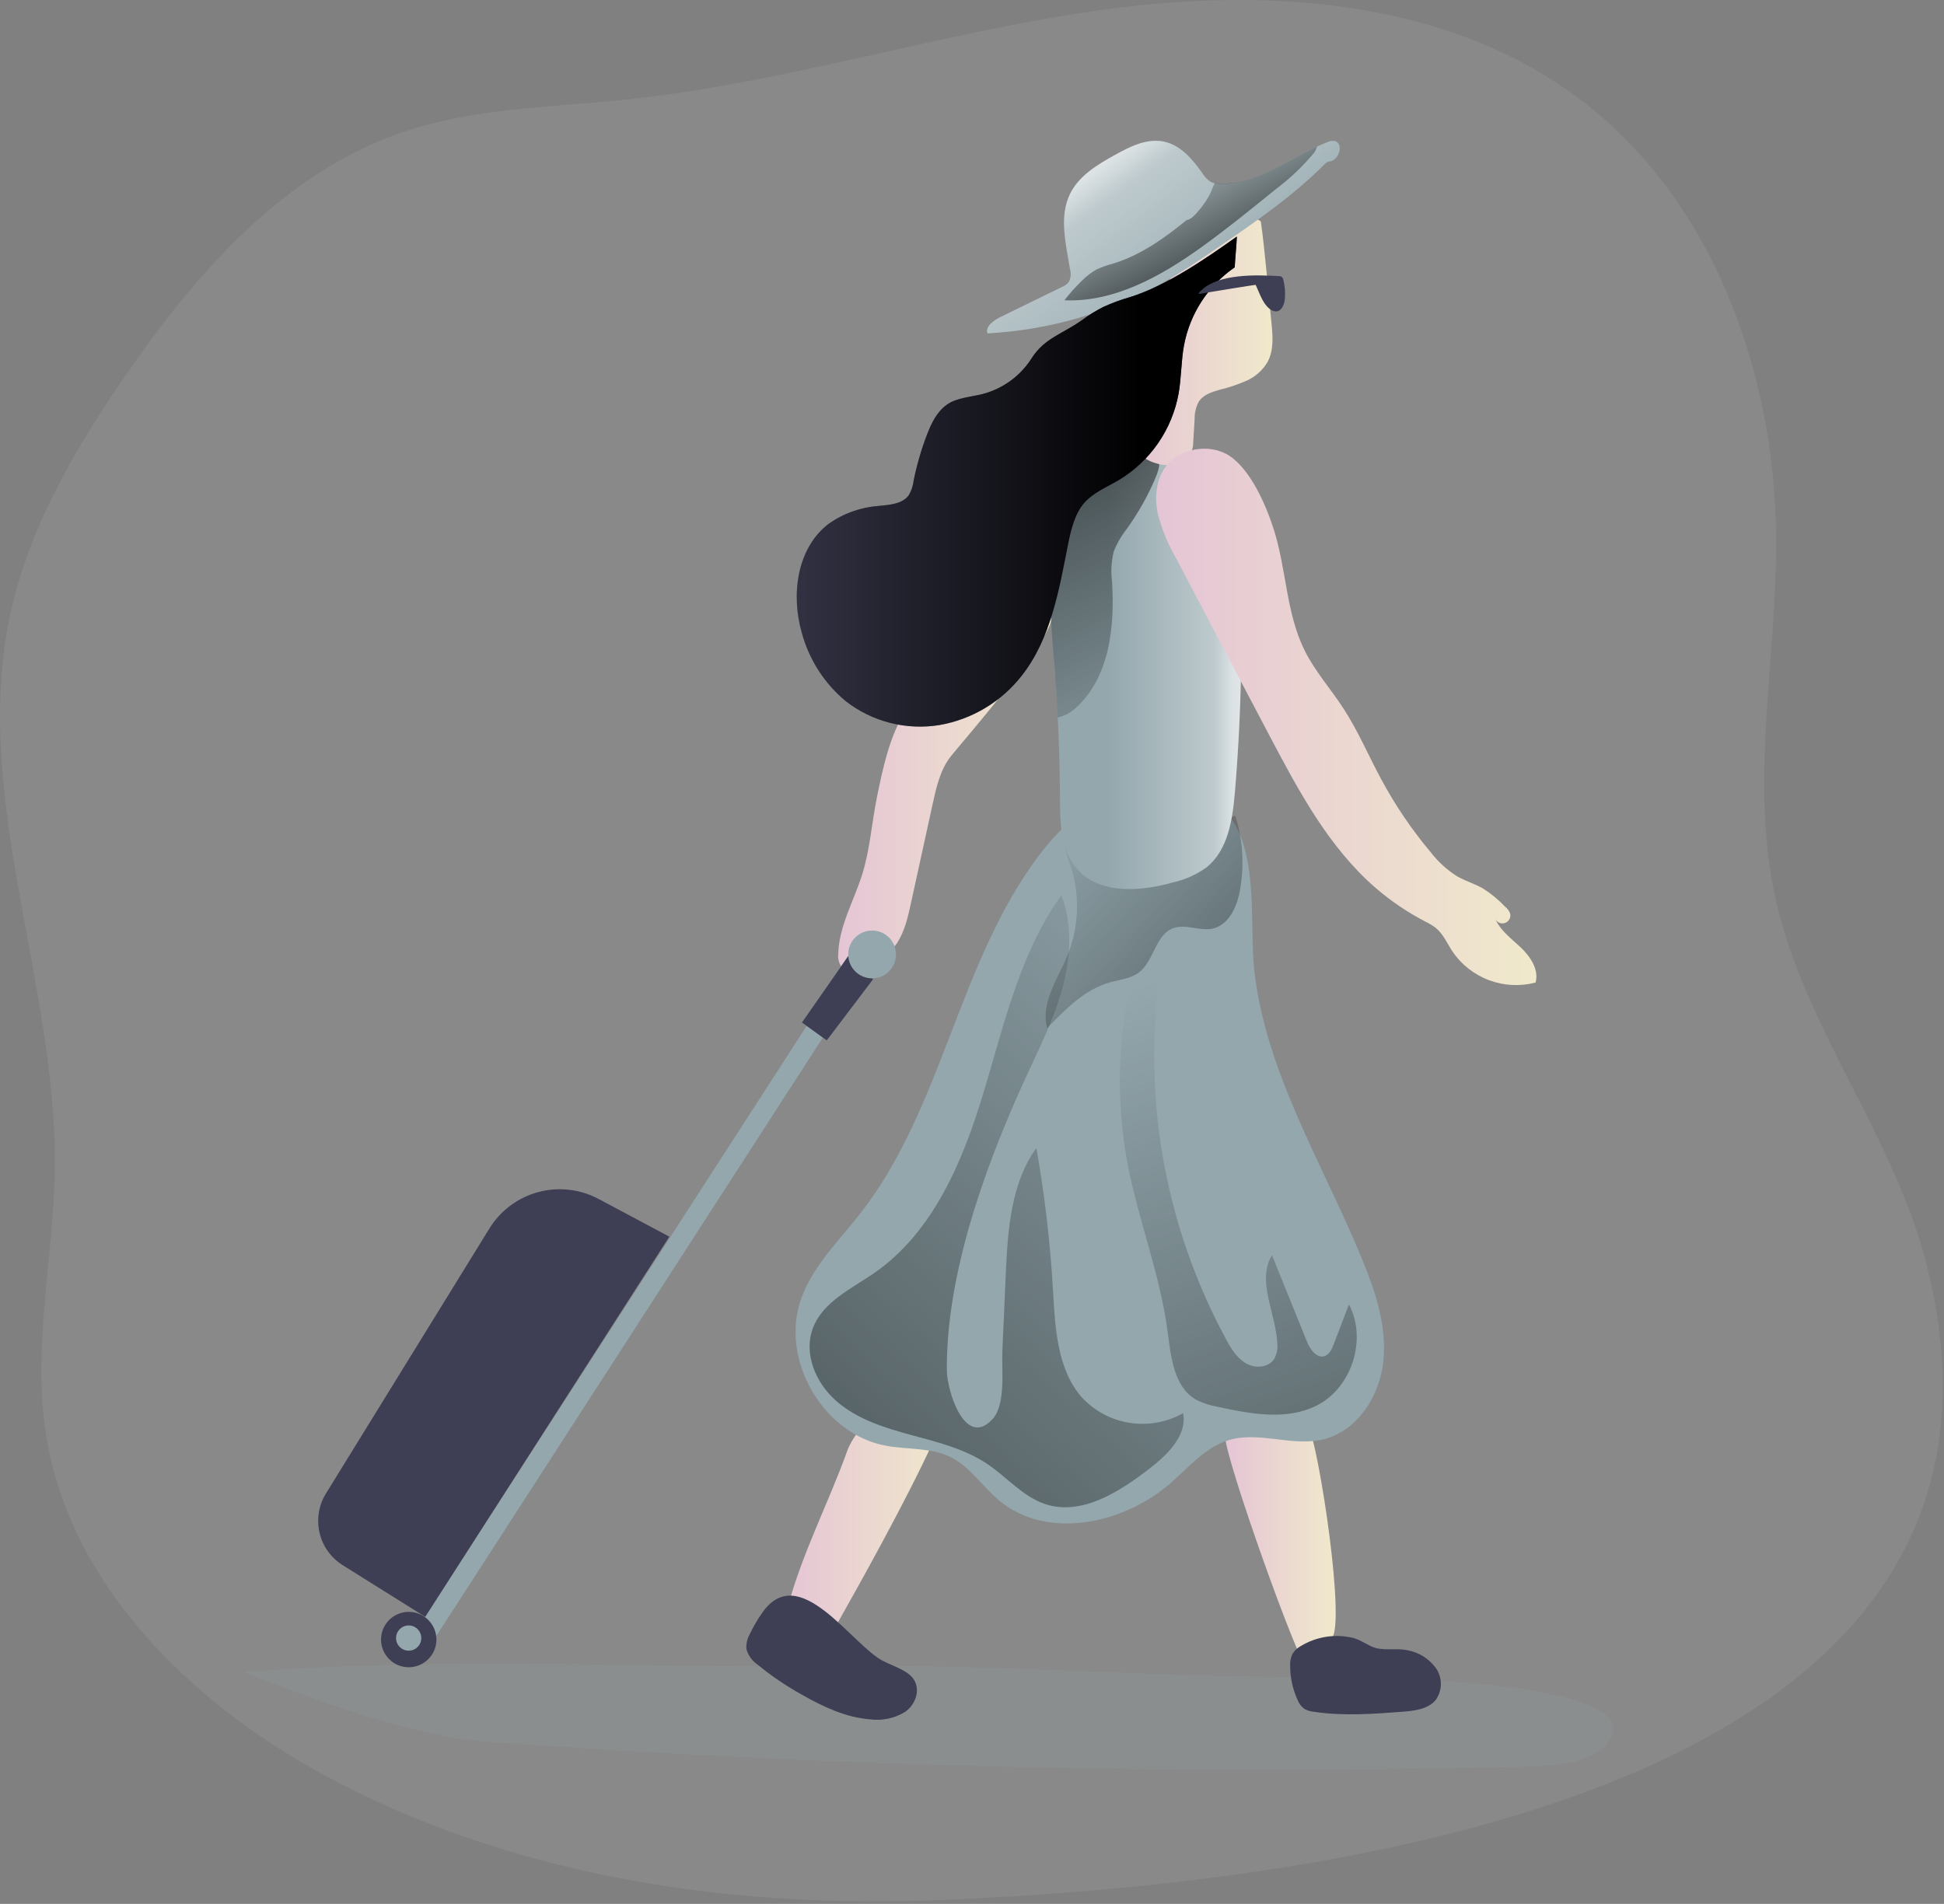 <svg width="391" height="383" viewBox="0 0 391 383" fill="none" xmlns="http://www.w3.org/2000/svg">
<rect x="0" y="0" width="391" height="383" fill="#808080" stroke="none"/>
<path opacity="0.18" d="M387.479 254.285C380.921 228.494 362.827 206.654 357.089 180.663C351.881 157.033 357.389 132.503 357.239 108.312C357.029 74.612 344.243 39.491 317.112 19.461C290.671 -0.09 255.132 -2.54 222.533 1.87C189.933 6.28 158.313 16.671 125.564 20.061C110.649 21.611 95.374 21.731 81.158 26.521C57.216 34.601 39.502 54.821 25.176 75.632C15 90.392 5.743 106.242 2.014 123.772C-5.764 160.413 11.531 197.774 11.011 235.174C10.771 252.854 6.552 270.585 9.162 288.065C13.68 318.396 38.072 342.336 65.013 356.986C102.541 377.406 146.397 383.987 189.093 382.237C260.23 379.277 415.15 363.206 387.479 254.285Z" fill="#B2B2B2"/>
<path d="M84.807 329.976C84.586 329.833 84.396 329.648 84.247 329.431C84.097 329.215 83.993 328.971 83.938 328.713C83.883 328.456 83.879 328.19 83.927 327.932C83.975 327.673 84.074 327.426 84.217 327.206L163.192 204.924L166.551 207.104L87.576 329.386C87.433 329.607 87.248 329.797 87.032 329.947C86.815 330.096 86.571 330.201 86.314 330.256C86.057 330.31 85.791 330.314 85.533 330.266C85.274 330.218 85.028 330.119 84.807 329.976Z" fill="#93A7AD"/>
<path opacity="0.18" d="M173.538 335.176C130.482 335.716 91.785 333.116 49.019 336.366C62.354 341.526 82.538 349.276 98.003 350.366C166.781 355.366 236.128 357.036 305.296 355.426C309.994 355.316 314.913 355.156 318.961 353.616C323.01 352.076 325.779 348.676 323.81 345.916C318.202 338.086 276.035 337.226 264.329 337.346C236.938 337.646 200.89 334.836 173.538 335.176Z" fill="#93A7AD"/>
<path d="M158.493 323.086C158.073 324.596 157.714 326.276 158.493 327.656C159.423 329.296 161.732 329.856 163.642 329.396C165.551 328.936 167.58 328.066 168.52 326.396C172.469 319.396 182.206 302.045 187.724 289.945C189.273 286.545 192.772 284.945 190.083 282.265C183.445 275.635 172.479 286.115 170.419 291.835C166.641 302.345 161.442 312.236 158.493 323.086Z" fill="url(#paint0_linear_19_19)"/>
<path d="M262.75 335.346C264.489 336.566 265.669 330.646 267.618 329.776C270.977 328.276 265.269 290.775 263.07 286.665C258.761 278.665 245.885 276.665 246.425 289.085C246.585 293.915 260.96 334.116 262.75 335.346Z" fill="url(#paint1_linear_19_19)"/>
<path d="M220.763 162.033C215.965 163.923 212.226 167.803 209.107 171.903C192.762 193.394 189.663 222.824 173.039 244.104C168.77 249.574 163.572 254.575 161.192 261.105C156.734 273.325 165.441 288.525 178.247 290.845C182.605 291.645 187.314 291.165 191.243 293.145C195.171 295.125 197.581 299.025 200.92 301.815C210.616 309.935 226.051 306.605 235.558 298.255C239.207 295.045 242.556 291.065 247.205 289.685C253.203 287.905 259.811 290.995 265.949 289.605C272.876 288.045 277.485 280.965 278.235 273.905C278.984 266.845 276.655 259.845 273.956 253.284C266.059 234.084 254.592 215.814 252.273 195.184C251.273 186.183 253.273 171.433 247.015 163.873C241.946 157.633 227.391 159.433 220.763 162.033Z" fill="#93A7AD"/>
<path d="M249.194 180.063C248.514 182.963 246.915 186.063 244.006 186.783C241.367 187.413 238.498 185.783 235.958 186.723C232.369 188.053 232.12 193.303 229.071 195.624C227.411 196.884 225.212 197.064 223.212 197.624C218.154 199.064 214.275 203.024 210.637 206.824C209.227 201.824 212.726 196.974 214.695 192.183C217.016 186.485 217.253 180.15 215.365 174.293C214.815 172.906 214.413 171.465 214.165 169.993C214.052 169.253 214.121 168.496 214.367 167.788C214.613 167.081 215.027 166.444 215.575 165.933C216.333 165.409 217.202 165.067 218.114 164.933C222.395 164.051 226.805 163.987 231.11 164.743C233.969 165.43 236.862 165.971 239.777 166.363C243.316 166.643 245.415 165.203 248.444 164.083C250.084 169.253 250.343 174.762 249.194 180.063Z" fill="url(#paint2_linear_19_19)"/>
<path d="M153.355 324.376C152.371 325.764 151.511 327.237 150.786 328.776C150.272 329.687 150.045 330.733 150.136 331.776C150.492 333.015 151.265 334.093 152.325 334.826C155.163 337.161 158.212 339.226 161.432 340.996C165.611 343.366 170.12 345.496 174.988 345.876C177.455 346.205 179.96 345.668 182.076 344.356C184.075 342.946 185.075 340.216 183.955 338.136C182.835 336.056 179.896 335.326 177.627 334.136C171.359 330.986 160.783 313.836 153.355 324.376Z" fill="#3E3E54"/>
<path d="M261.66 331.116C260.968 331.489 260.383 332.033 259.96 332.696C259.614 333.425 259.452 334.229 259.491 335.036C259.484 337.408 259.985 339.754 260.96 341.916C261.233 342.638 261.7 343.272 262.31 343.746C262.892 344.082 263.54 344.287 264.209 344.346C270.117 345.246 276.145 344.796 282.103 344.346C284.542 344.156 287.252 343.836 288.791 341.946C289.45 341.009 289.804 339.891 289.804 338.746C289.804 337.6 289.45 336.483 288.791 335.546C287.426 333.687 285.408 332.415 283.143 331.986C281.054 331.516 278.714 332.066 276.715 331.526C275.146 331.106 273.766 329.876 272.077 329.476C268.523 328.643 264.786 329.231 261.66 331.116Z" fill="#3E3E54"/>
<path d="M176.388 160.323C175.338 165.473 174.998 170.783 173.448 175.803C171.789 181.183 168.74 186.263 168.6 191.884C168.483 192.826 168.73 193.777 169.29 194.544C171.789 197.304 179.057 191.854 180.426 189.714C181.986 187.303 182.626 184.433 183.235 181.623L187.554 161.883C188.274 158.573 189.053 155.003 191.153 152.253C193.152 149.703 212.486 127.613 211.456 124.032C209.757 118.032 184.865 139.543 182.146 143.223C179.007 147.453 177.407 155.323 176.388 160.323Z" fill="url(#paint3_linear_19_19)"/>
<path d="M212.486 110.542C210.586 118.172 211.486 126.182 212.076 134.033C212.776 142.826 213.149 151.633 213.196 160.453C213.196 165.453 213.306 170.963 216.585 174.753C221.083 179.953 229.28 179.393 235.908 177.533C238.325 176.991 240.609 175.971 242.626 174.533C246.985 171.063 247.904 164.913 248.384 159.353C249.714 143.653 250.024 127.883 249.314 112.142C248.854 102.082 245.125 88.252 232.169 89.202C223.052 89.842 214.465 102.662 212.486 110.542Z" fill="#93A7AD"/>
<path d="M248.374 159.323C247.904 164.873 246.995 171.033 242.626 174.503C240.606 175.943 238.319 176.963 235.898 177.503C229.28 179.363 221.083 179.923 216.584 174.713C213.306 170.933 213.216 165.433 213.196 160.423C213.196 155.053 213.026 149.693 212.746 144.323C212.579 140.869 212.359 137.429 212.086 134.003C211.456 126.162 210.586 118.142 212.496 110.522C213.935 104.722 218.964 96.272 225.132 91.932C227.167 90.382 229.586 89.417 232.129 89.142C245.125 88.142 248.814 102.022 249.274 112.092C250 127.839 249.7 143.616 248.374 159.323Z" fill="url(#paint4_linear_19_19)"/>
<path d="M232.469 95.982C230.942 99.618 229.014 103.073 226.721 106.282C225.586 107.698 224.67 109.275 224.002 110.962C223.516 112.981 223.404 115.073 223.672 117.132C224.242 126.132 223.142 136.233 216.455 142.333C215.426 143.328 214.143 144.021 212.746 144.333C212.579 140.879 212.359 137.439 212.086 134.013C211.456 126.172 210.586 118.152 212.496 110.532C213.935 104.732 218.964 96.282 225.132 91.942C226.131 91.842 227.131 91.782 228.071 91.772C232.329 91.772 234.299 91.512 232.469 95.982Z" fill="url(#paint5_linear_19_19)"/>
<path d="M253.593 44.561C254.392 50.041 255.162 59.471 255.732 64.971C256.002 67.621 256.222 70.462 254.952 72.812C253.976 74.47 252.509 75.784 250.753 76.572C248.992 77.346 247.166 77.961 245.295 78.412C243.706 78.862 241.986 79.412 241.087 80.842C240.525 81.91 240.246 83.105 240.277 84.312L239.957 89.612C239.867 91.132 238.347 92.612 236.958 93.182C235.51 93.677 233.938 93.677 232.489 93.182C231.198 92.838 230.026 92.146 229.1 91.182C228.017 89.781 227.377 88.089 227.261 86.322C226.829 82.215 227.035 78.066 227.871 74.022C228.208 72.038 228.682 70.08 229.29 68.162C229.87 66.401 230.62 64.691 231.37 62.981C232.161 61.03 233.143 59.161 234.299 57.401C235.78 55.456 237.477 53.685 239.357 52.121C241.189 50.293 243.289 48.755 245.585 47.561C248.184 46.341 251.443 42.581 253.593 44.561Z" fill="url(#paint6_linear_19_19)"/>
<path d="M266.428 33.031C259.921 39.571 252.233 44.801 244.605 50.031C241.057 52.441 237.498 54.861 233.759 56.961C222.969 62.955 210.955 66.409 198.63 67.062C198.061 65.722 199.92 64.421 201.229 63.782L213.506 57.781C214.062 57.576 214.558 57.231 214.945 56.781C215.37 55.983 215.467 55.05 215.215 54.181C214.395 49.111 212.976 43.641 215.215 39.031C217.024 35.351 220.773 33.111 224.362 31.131C227.361 29.461 230.76 27.791 234.129 28.501C237.498 29.211 239.867 32.071 241.846 34.861C242.275 35.594 242.88 36.21 243.606 36.651C244.136 36.878 244.708 36.994 245.285 36.991C253.113 37.321 259.651 31.461 266.938 28.621C267.423 28.379 267.973 28.298 268.508 28.391C269.867 28.781 269.617 30.931 268.578 31.901C267.538 32.871 267.428 32.021 266.428 33.031Z" fill="#93A7AD"/>
<path d="M268.608 31.871C267.608 32.871 267.438 32.021 266.428 33.021C259.911 39.571 252.233 44.801 244.595 50.021C241.047 52.431 237.508 54.841 233.759 56.951C222.965 62.937 210.954 66.394 198.63 67.061C198.061 65.711 199.92 64.401 201.229 63.771L213.506 57.771C214.058 57.557 214.551 57.214 214.945 56.771C215.375 55.971 215.472 55.033 215.215 54.161C214.395 49.091 212.976 43.621 215.215 39.011C217.014 35.331 220.763 33.091 224.362 31.111C227.361 29.441 230.74 27.771 234.119 28.491C237.498 29.211 239.867 32.051 241.836 34.841C242.268 35.572 242.872 36.187 243.596 36.631C243.82 36.733 244.055 36.81 244.296 36.861C244.625 36.929 244.959 36.966 245.295 36.971C252.353 37.271 258.381 32.511 264.859 29.501C265.549 29.171 266.249 28.881 266.948 28.601C267.426 28.359 267.97 28.278 268.498 28.371C269.907 28.771 269.647 30.891 268.608 31.871Z" fill="url(#paint7_linear_19_19)"/>
<path d="M248.344 53.771C243.02 57.439 239.357 63.059 238.148 69.412C237.548 72.642 237.618 75.962 237.048 79.192C236.394 82.772 234.987 86.173 232.918 89.168C230.85 92.163 228.169 94.683 225.052 96.562C222.633 97.992 219.904 99.072 218.054 101.192C216.205 103.312 215.405 106.512 214.825 109.452C213.006 118.692 211.346 128.452 205.548 135.863C201.443 141.158 195.506 144.726 188.904 145.863C185.626 146.39 182.275 146.242 179.057 145.427C175.839 144.612 172.821 143.147 170.19 141.123C165.851 137.551 162.731 132.718 161.262 127.292C159.063 119.612 160.263 110.292 166.651 105.382C169.634 103.276 173.136 102.028 176.777 101.772C178.957 101.552 181.476 101.402 182.776 99.632C183.318 98.714 183.659 97.692 183.775 96.632C184.41 93.482 185.31 90.391 186.464 87.392C187.334 85.122 188.464 82.792 190.463 81.392C192.462 79.992 195.222 79.882 197.671 79.252C201.706 78.193 205.196 75.655 207.448 72.142C210.077 67.981 213.686 67.212 217.684 64.352C219.002 63.376 220.4 62.513 221.863 61.771C223.614 60.963 225.425 60.295 227.281 59.771C234.629 57.471 242.496 52.061 248.764 47.591C248.754 48.771 248.374 52.591 248.344 53.771Z" fill="#3E3E54"/>
<path d="M248.344 53.771C243.02 57.439 239.357 63.059 238.148 69.412C237.548 72.642 237.618 75.962 237.048 79.192C236.394 82.772 234.987 86.173 232.918 89.168C230.85 92.163 228.169 94.683 225.052 96.562C222.633 97.992 219.904 99.072 218.054 101.192C216.205 103.312 215.405 106.512 214.825 109.452C213.006 118.692 211.346 128.452 205.548 135.863C201.443 141.158 195.506 144.726 188.904 145.863C185.626 146.39 182.275 146.242 179.057 145.427C175.839 144.612 172.821 143.147 170.19 141.123C165.851 137.551 162.731 132.718 161.262 127.292C159.063 119.612 160.263 110.292 166.651 105.382C169.634 103.276 173.136 102.028 176.777 101.772C178.957 101.552 181.476 101.402 182.776 99.632C183.318 98.714 183.659 97.692 183.775 96.632C184.41 93.482 185.31 90.391 186.464 87.392C187.334 85.122 188.464 82.792 190.463 81.392C192.462 79.992 195.222 79.882 197.671 79.252C201.706 78.193 205.196 75.655 207.448 72.142C210.077 67.981 213.686 67.212 217.684 64.352C219.002 63.376 220.4 62.513 221.863 61.771C223.614 60.963 225.425 60.295 227.281 59.771C234.629 57.471 242.496 52.061 248.764 47.591C248.754 48.771 248.374 52.591 248.344 53.771Z" fill="url(#paint8_linear_19_19)"/>
<path d="M234.479 93.842C232.479 96.512 232.209 100.112 232.879 103.362C233.712 106.572 234.983 109.651 236.658 112.512L255.342 148.003C261.18 159.073 267.228 170.433 276.685 178.623C279.743 181.261 283.098 183.533 286.682 185.394C287.381 185.732 288.05 186.13 288.681 186.584C290.251 187.814 291.05 189.744 292.14 191.414C293.94 194.054 296.513 196.072 299.506 197.19C302.5 198.307 305.766 198.469 308.855 197.654C309.574 195.054 307.805 192.434 305.856 190.584C303.906 188.734 301.557 187.064 300.617 184.533C300.667 184.738 300.757 184.931 300.881 185.102C301.006 185.272 301.163 185.416 301.343 185.525C301.523 185.635 301.723 185.708 301.931 185.74C302.139 185.772 302.352 185.763 302.557 185.714C302.761 185.664 302.954 185.574 303.125 185.449C303.295 185.325 303.439 185.168 303.548 184.988C303.658 184.808 303.731 184.608 303.763 184.399C303.795 184.191 303.786 183.978 303.736 183.773C303.534 183.237 303.188 182.767 302.737 182.413C301.43 181.03 299.96 179.81 298.358 178.783C296.649 177.783 294.719 177.243 293.02 176.253C291.019 174.98 289.253 173.37 287.801 171.493C283.941 166.908 280.57 161.93 277.745 156.643C275.245 151.993 273.166 147.093 270.287 142.643C267.718 138.643 264.509 135.103 262.41 130.863C258.651 123.312 258.751 114.452 256.172 106.422C254.652 101.672 251.613 94.602 247.295 91.702C243.406 89.132 237.228 90.102 234.479 93.842Z" fill="url(#paint9_linear_19_19)"/>
<path d="M257.171 55.541C257.409 55.532 257.644 55.598 257.841 55.731C257.991 55.888 258.088 56.087 258.121 56.301C258.433 57.539 258.538 58.819 258.431 60.091C258.341 61.251 257.761 62.661 256.602 62.651C256.126 62.615 255.676 62.422 255.322 62.101C253.922 60.981 253.323 58.921 252.553 57.301C252.553 57.251 243.706 58.701 242.966 58.831C241.267 59.111 240.457 59.481 241.676 58.351C245.205 55.051 252.583 55.281 257.171 55.541Z" fill="#3E3E54"/>
<path d="M170.599 192.343L161.292 205.694L166.291 209.304L175.588 197.024C174.888 195.254 171.869 192.313 170.599 192.343Z" fill="#93A7AD"/>
<path d="M170.599 192.343L161.292 205.694L166.291 209.304L175.588 197.024C174.888 195.254 171.869 192.313 170.599 192.343Z" fill="#3E3E54"/>
<path d="M134.631 248.775L120.416 241.204C116.682 239.206 112.327 238.709 108.239 239.815C104.151 240.921 100.64 243.546 98.423 247.155L65.553 300.455C64.107 302.806 63.645 305.632 64.266 308.322C64.887 311.011 66.542 313.348 68.872 314.826L85.527 325.256L134.631 248.775Z" fill="#3E3E54"/>
<path d="M82.208 335.396C85.283 335.396 87.776 332.902 87.776 329.826C87.776 326.749 85.283 324.256 82.208 324.256C79.133 324.256 76.64 326.749 76.64 329.826C76.64 332.902 79.133 335.396 82.208 335.396Z" fill="#3E3E54"/>
<path d="M82.198 332.066C83.6 332.066 84.737 330.929 84.737 329.526C84.737 328.123 83.6 326.986 82.198 326.986C80.796 326.986 79.659 328.123 79.659 329.526C79.659 330.929 80.796 332.066 82.198 332.066Z" fill="#93A7AD"/>
<path d="M175.408 196.814C178.063 196.814 180.216 194.66 180.216 192.003C180.216 189.347 178.063 187.193 175.408 187.193C172.752 187.193 170.599 189.347 170.599 192.003C170.599 194.66 172.752 196.814 175.408 196.814Z" fill="#93A7AD"/>
<path d="M264.889 29.491C264.766 29.997 264.53 30.469 264.199 30.871C261.946 33.55 259.393 35.962 256.592 38.061C251.673 42.061 246.735 46.061 241.596 49.761C233.449 55.601 224.102 60.831 214.085 60.411C215.179 58.989 216.379 57.652 217.674 56.411C218.536 55.529 219.523 54.778 220.603 54.181C221.718 53.686 222.872 53.281 224.052 52.971C229.5 51.271 234.259 47.871 238.687 44.251C240.077 44.251 242.776 40.251 243.316 39.131C243.856 38.011 244.016 37.351 244.316 36.811C244.645 36.879 244.979 36.916 245.315 36.921C252.383 37.261 258.411 32.501 264.889 29.491Z" fill="url(#paint10_linear_19_19)"/>
<path d="M205.848 217.774C208.567 211.774 211.636 205.874 213.476 199.534C215.315 193.193 215.855 186.253 213.476 180.093C205.098 191.743 201.939 206.214 197.781 219.944C193.622 233.674 187.674 247.864 175.888 256.055C171.289 259.245 165.591 261.805 163.552 267.055C161.512 272.305 164.091 278.265 168.27 281.895C172.449 285.525 177.917 287.225 183.265 288.675C188.614 290.125 194.112 291.475 198.69 294.575C202.579 297.215 205.758 301.085 210.227 302.575C217.514 304.975 225.062 300.175 231.15 295.475C234.799 292.655 238.807 288.805 237.968 284.275C234.714 286.117 230.934 286.808 227.239 286.236C223.544 285.665 220.15 283.864 217.604 281.125C212.606 275.415 212.226 267.125 211.786 259.505C211.234 249.924 210.119 240.384 208.447 230.934C203.269 238.154 202.689 247.574 202.289 256.455L201.609 271.775C201.439 275.475 202.349 282.585 199.61 285.505C194.132 291.415 190.503 279.945 190.443 275.755C190.243 256.595 198.07 234.884 205.848 217.774Z" fill="url(#paint11_linear_19_19)"/>
<path d="M226.851 234.454C229.04 245.704 233.369 256.514 234.849 267.885C235.508 272.985 236.108 279.015 240.567 281.575C241.939 282.268 243.409 282.75 244.925 283.005C251.533 284.435 258.751 285.795 264.799 282.765C271.887 279.205 275.026 269.425 271.317 262.405L268.238 270.465C267.868 271.415 267.398 272.465 266.428 272.795C264.789 273.345 263.479 271.405 262.83 269.795L255.832 252.504C252.683 257.725 256.682 264.245 256.911 270.345C257.016 271.383 256.803 272.429 256.302 273.345C255.162 275.155 252.423 275.345 250.574 274.245C248.724 273.145 247.575 271.245 246.575 269.365C234.84 247.703 230.088 222.942 232.969 198.474C233.339 195.474 233.819 192.363 233.349 189.343C232.909 186.553 231.35 183.153 228.581 182.133C228.191 185.883 228.901 189.683 228.321 193.453C227.681 197.524 226.531 201.454 226.001 205.584C224.743 215.191 225.03 224.938 226.851 234.454Z" fill="url(#paint12_linear_19_19)"/>
<defs>
<linearGradient id="paint0_linear_19_19" x1="158.033" y1="304.845" x2="191.063" y2="304.845" gradientUnits="userSpaceOnUse">
<stop stop-color="#E5C5D5"/>
<stop offset="0.42" stop-color="#EAD4D1"/>
<stop offset="1" stop-color="#F0E9CB"/>
</linearGradient>
<linearGradient id="paint1_linear_19_19" x1="246.355" y1="307.846" x2="268.598" y2="307.846" gradientUnits="userSpaceOnUse">
<stop stop-color="#E5C5D5"/>
<stop offset="0.42" stop-color="#EAD4D1"/>
<stop offset="1" stop-color="#F0E9CB"/>
</linearGradient>
<linearGradient id="paint2_linear_19_19" x1="208.077" y1="165.713" x2="316.396" y2="265.398" gradientUnits="userSpaceOnUse">
<stop stop-opacity="0"/>
<stop offset="0.99"/>
</linearGradient>
<linearGradient id="paint3_linear_19_19" x1="168.59" y1="159.153" x2="211.496" y2="159.153" gradientUnits="userSpaceOnUse">
<stop stop-color="#E5C5D5"/>
<stop offset="0.42" stop-color="#EAD4D1"/>
<stop offset="1" stop-color="#F0E9CB"/>
</linearGradient>
<linearGradient id="paint4_linear_19_19" x1="221.923" y1="133.993" x2="260.28" y2="133.993" gradientUnits="userSpaceOnUse">
<stop offset="0.02" stop-color="white" stop-opacity="0"/>
<stop offset="0.58" stop-color="white" stop-opacity="0.39"/>
<stop offset="0.68" stop-color="white" stop-opacity="0.68"/>
<stop offset="1" stop-color="white"/>
</linearGradient>
<linearGradient id="paint5_linear_19_19" x1="241.366" y1="158.273" x2="185.263" y2="37.726" gradientUnits="userSpaceOnUse">
<stop stop-opacity="0"/>
<stop offset="0.99"/>
</linearGradient>
<linearGradient id="paint6_linear_19_19" x1="226.951" y1="68.781" x2="255.942" y2="68.781" gradientUnits="userSpaceOnUse">
<stop stop-color="#E5C5D5"/>
<stop offset="0.42" stop-color="#EAD4D1"/>
<stop offset="1" stop-color="#F0E9CB"/>
</linearGradient>
<linearGradient id="paint7_linear_19_19" x1="247.714" y1="66.811" x2="210.96" y2="16.543" gradientUnits="userSpaceOnUse">
<stop offset="0.02" stop-color="white" stop-opacity="0"/>
<stop offset="0.58" stop-color="white" stop-opacity="0.39"/>
<stop offset="0.68" stop-color="white" stop-opacity="0.68"/>
<stop offset="1" stop-color="white"/>
</linearGradient>
<linearGradient id="paint8_linear_19_19" x1="141.859" y1="96.882" x2="230.42" y2="96.882" gradientUnits="userSpaceOnUse">
<stop stop-opacity="0"/>
<stop offset="0.99"/>
</linearGradient>
<linearGradient id="paint9_linear_19_19" x1="232.559" y1="144.223" x2="309.025" y2="144.223" gradientUnits="userSpaceOnUse">
<stop stop-color="#E5C5D5"/>
<stop offset="0.42" stop-color="#EAD4D1"/>
<stop offset="1" stop-color="#F0E9CB"/>
</linearGradient>
<linearGradient id="paint10_linear_19_19" x1="232.459" y1="30.501" x2="252.444" y2="71.606" gradientUnits="userSpaceOnUse">
<stop stop-opacity="0"/>
<stop offset="0.99"/>
</linearGradient>
<linearGradient id="paint11_linear_19_19" x1="266.878" y1="189.443" x2="35.408" y2="442.109" gradientUnits="userSpaceOnUse">
<stop stop-opacity="0"/>
<stop offset="0.99"/>
</linearGradient>
<linearGradient id="paint12_linear_19_19" x1="229.7" y1="198.054" x2="325.788" y2="479.788" gradientUnits="userSpaceOnUse">
<stop stop-opacity="0"/>
<stop offset="0.99"/>
</linearGradient>
</defs>
</svg>
